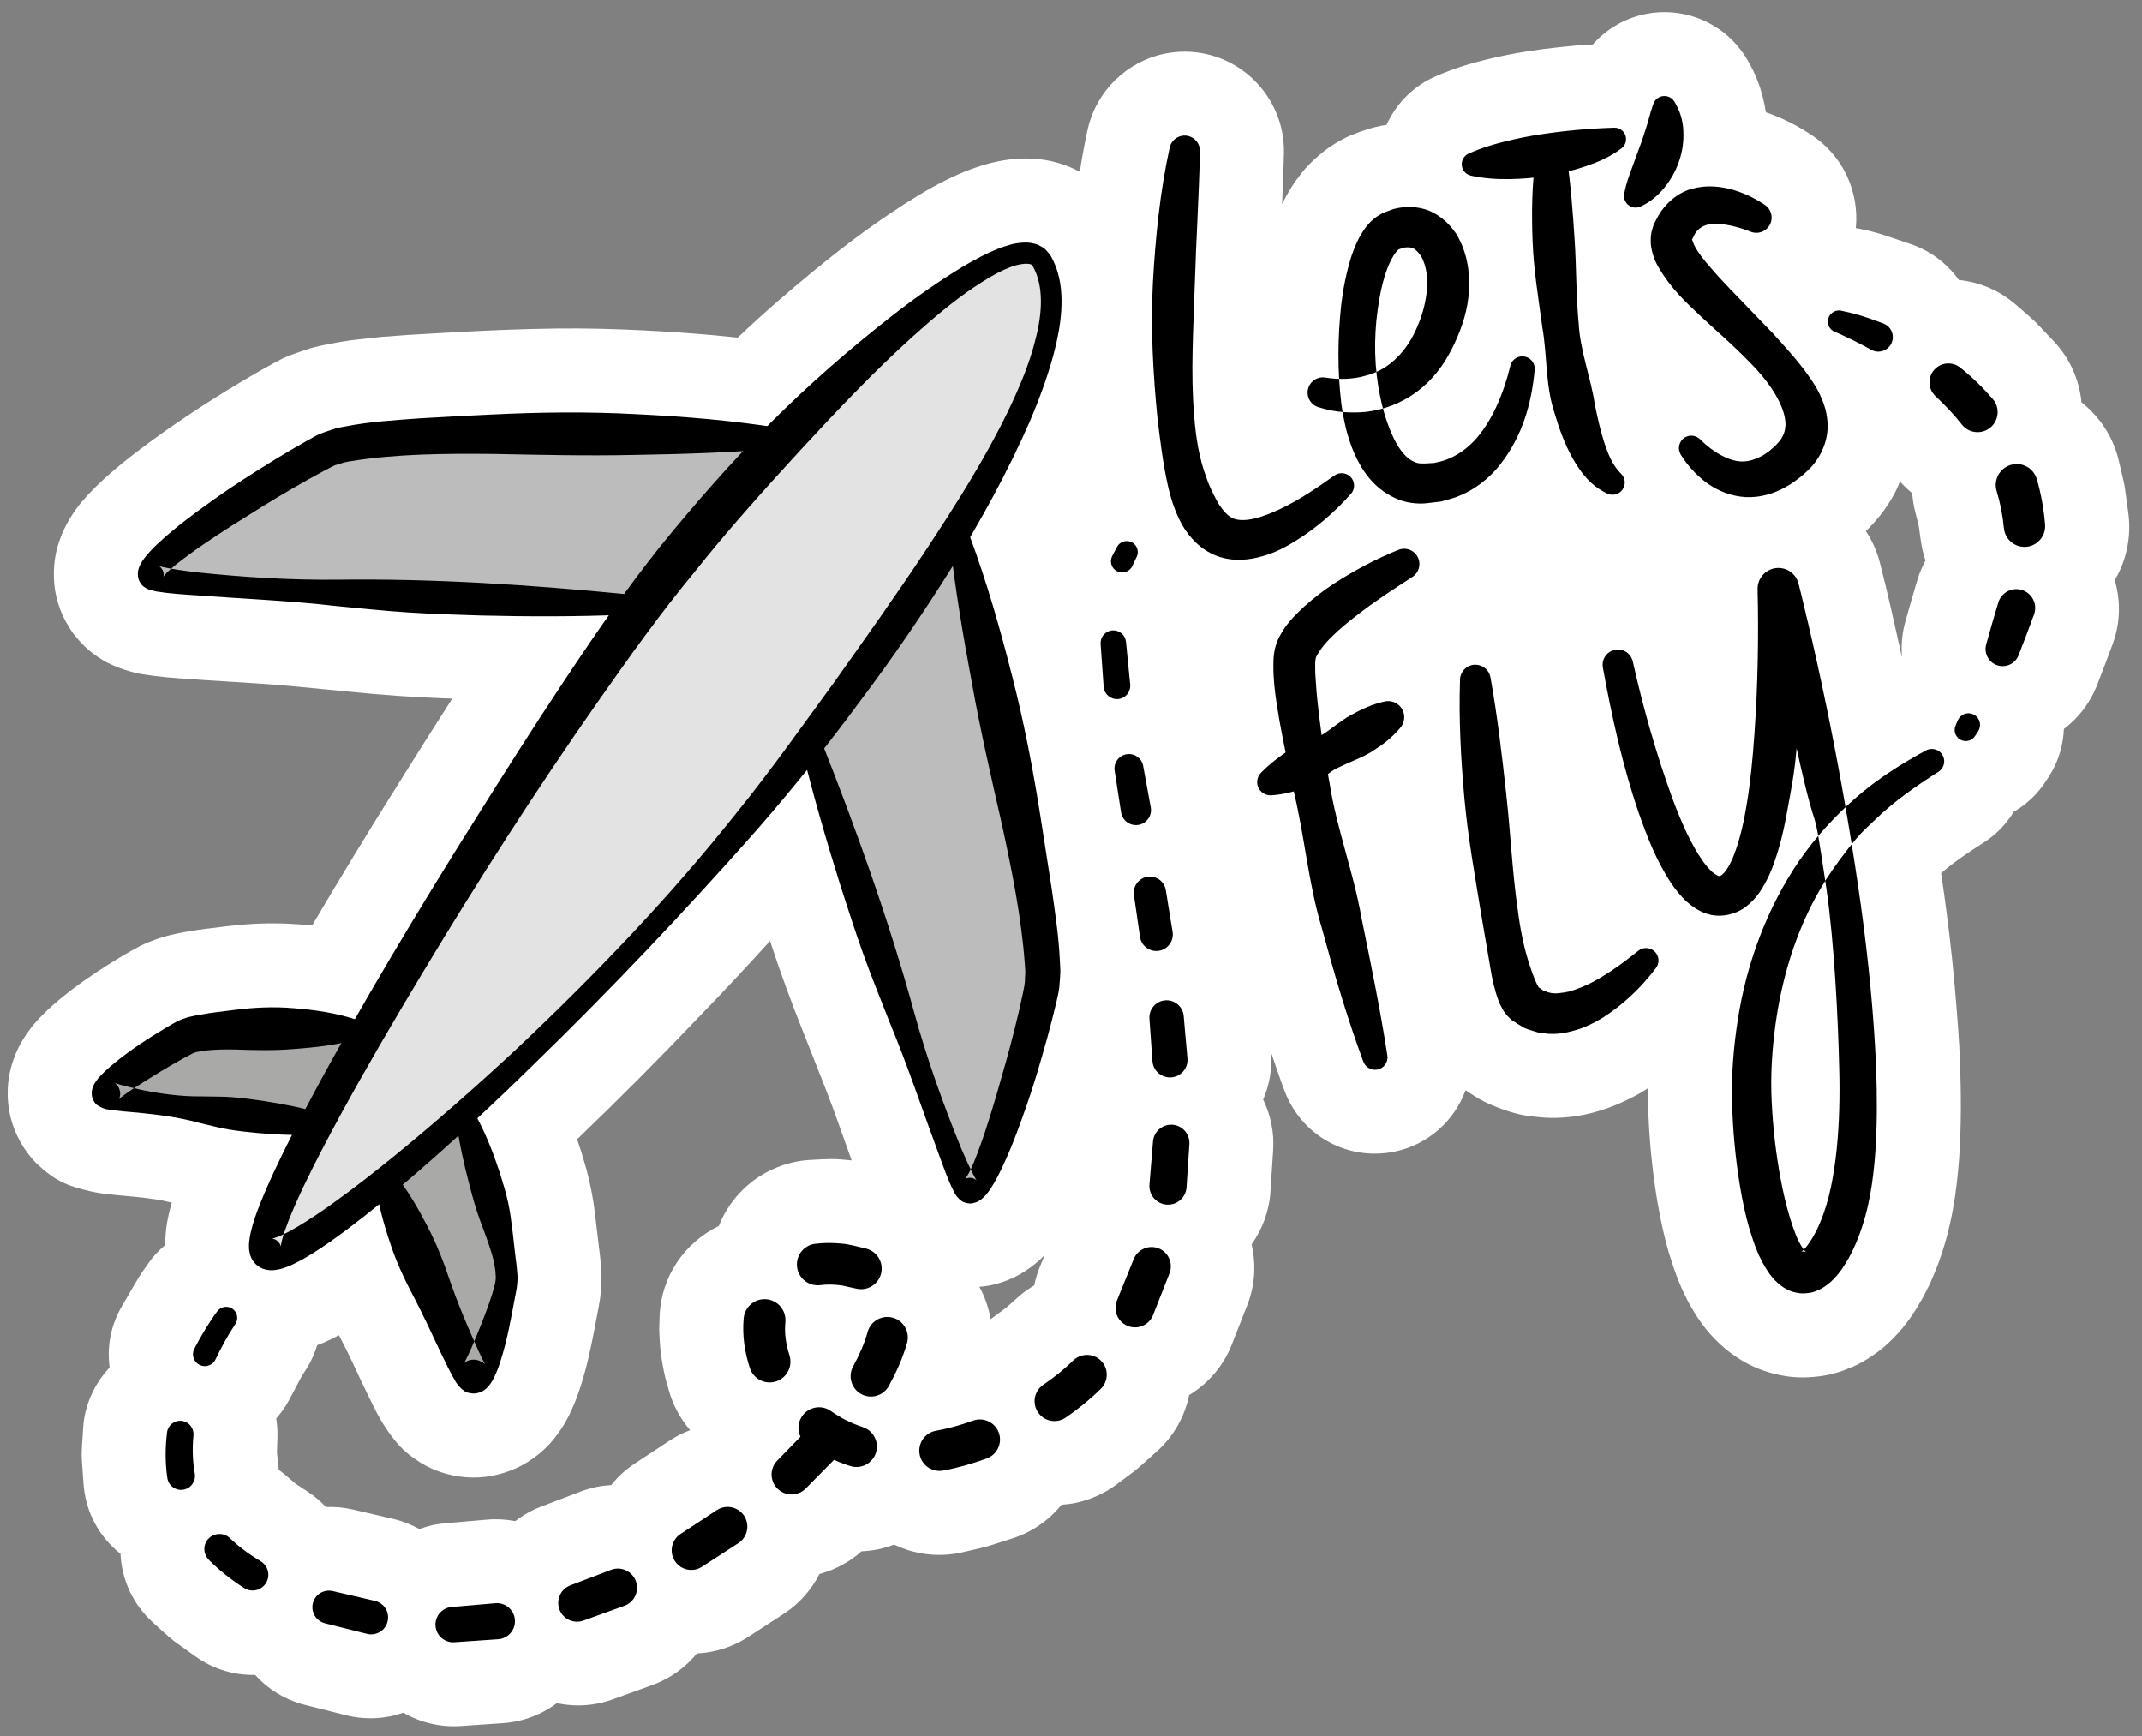 <?xml version="1.0" encoding="UTF-8"?>
<svg width="153px" height="124px" viewBox="0 0 153 124" version="1.1" xmlns="http://www.w3.org/2000/svg" xmlns:xlink="http://www.w3.org/1999/xlink">
    <rect x="0" y="0" width="153" height="124" fill="#808080" stroke="none"/>
    <!-- Generator: Sketch 53.1 (72631) - https://sketchapp.com -->
    <title>Group 80sticker17</title>
    <desc>Created with Sketch.</desc>
    <g id="Page-1" stroke="none" stroke-width="1" fill="none" fill-rule="evenodd">
        <g id="Group-80" transform="translate(0.548, 0.866)">
            <path d="M23.713,94.594 C24.019,95.191 24.336,95.807 24.63,96.439 C25.087,97.428 25.564,98.443 26.087,99.491 C26.114,99.545 26.163,99.644 26.192,99.697 C26.338,99.992 26.496,100.31 26.862,100.9 C27.025,101.156 27.319,101.603 27.663,102.016 L27.72,102.087 C28.04,102.483 28.409,102.835 28.818,103.138 C29.127,103.365 29.669,103.766 30.419,104.081 C31.581,104.575 32.89,104.763 34.117,104.613 C34.313,104.588 34.512,104.556 34.709,104.517 C35.307,104.396 35.886,104.202 36.433,103.944 C36.482,103.92 36.528,103.896 36.577,103.872 C37.004,103.655 37.303,103.454 37.547,103.282 C37.591,103.251 37.635,103.22 37.677,103.189 C38.179,102.814 38.497,102.49 38.722,102.243 C38.841,102.116 38.954,101.986 39.061,101.848 C39.743,100.979 40.091,100.27 40.344,99.687 C40.377,99.617 40.408,99.547 40.439,99.477 C40.676,98.921 40.839,98.424 40.936,98.113 C41.38,96.725 41.652,95.411 41.903,94.128 L42.221,92.448 C42.221,92.448 42.311,91.913 42.321,91.847 C42.363,91.545 42.39,91.181 42.409,90.81 C42.413,90.749 42.415,90.689 42.416,90.629 C42.429,90.042 42.384,89.582 42.35,89.25 C42.343,89.134 42.332,89.019 42.319,88.904 L41.96,85.901 C41.82,84.677 41.577,83.464 41.245,82.316 C41.062,81.671 40.87,81.066 40.677,80.505 C43.708,77.591 46.657,74.628 49.459,71.679 C51.223,69.864 52.9,68.048 54.455,66.341 C54.492,66.45 54.528,66.56 54.564,66.669 C55.206,68.627 55.971,70.718 56.819,72.836 C57.045,73.413 57.278,73.998 57.514,74.592 C58.104,76.075 58.714,77.609 59.264,79.156 L60.283,82.014 L59.453,81.942 C59.225,81.921 58.995,81.915 58.767,81.921 L58.155,81.938 C58.094,81.939 57.35,81.98 57.35,81.98 C56.99,81.998 56.629,82.044 56.275,82.116 C53.705,82.637 51.698,84.402 50.798,86.698 C48.343,87.885 46.67,90.318 46.569,93.144 L46.547,93.79 C46.539,93.982 46.539,94.175 46.549,94.365 L46.579,94.923 C46.6,95.242 46.625,95.577 46.665,95.888 C46.676,95.972 46.73,96.288 46.73,96.288 C46.814,96.782 46.917,97.388 47.111,98.027 L47.24,98.481 C47.541,99.54 48.068,100.483 48.747,101.279 C48.245,101.468 47.763,101.708 47.311,102.006 L44.802,103.657 C44.142,104.091 43.576,104.617 43.106,105.204 C42.763,105.225 42.42,105.263 42.075,105.333 C41.681,105.412 41.289,105.525 40.912,105.67 L38.104,106.74 C37.426,106.997 36.809,107.352 36.259,107.777 C35.606,107.654 34.933,107.611 34.252,107.67 L31.258,107.928 C30.981,107.951 30.71,107.991 30.443,108.044 C30.087,108.116 29.742,108.222 29.408,108.343 C28.838,108.029 28.221,107.779 27.556,107.624 L24.629,106.942 C24.003,106.796 23.371,106.745 22.738,106.77 C22.372,106.38 21.965,106.028 21.515,105.73 L20.538,105.083 C20.48,105.031 19.719,104.384 19.719,104.384 C19.603,104.286 19.479,104.201 19.36,104.113 C19.355,104.041 19.354,103.972 19.347,103.9 L19.235,102.864 L19.271,101.781 C19.284,101.323 19.254,100.876 19.185,100.442 C19.536,100.044 19.845,99.611 20.099,99.134 C20.105,99.123 20.953,97.517 21.006,97.421 C21.026,97.391 21.33,96.915 21.33,96.915 C21.677,96.371 21.933,95.797 22.109,95.21 C22.209,95.171 22.308,95.14 22.408,95.097 C22.877,94.903 23.284,94.7 23.662,94.497 C23.68,94.53 23.696,94.562 23.713,94.594 M71.847,90.388 C71.999,90.316 72.15,90.238 72.295,90.154 C72.779,89.875 73.455,89.422 74.06,88.786 C74.065,88.781 74.067,88.778 74.071,88.773 C73.851,89.319 73.665,89.778 73.659,89.792 C73.513,90.171 73.409,90.554 73.328,90.939 C72.936,91.177 72.554,91.438 72.206,91.749 L71.345,92.515 C71.345,92.515 70.31,93.282 70.285,93.302 C70.26,93.321 70.238,93.342 70.214,93.363 C70.076,92.546 69.8,91.764 69.411,91.041 C69.662,91.019 69.913,90.997 70.162,90.947 C70.733,90.83 71.299,90.642 71.847,90.388 M135.972,42.034 L135.554,43.497 C135.317,44.341 135.241,45.191 135.304,46.018 C135.3,46.023 135.294,46.026 135.29,46.031 C135.232,45.763 135.177,45.501 135.116,45.23 C134.704,43.374 134.261,41.391 133.735,39.341 C133.525,38.511 133.177,37.746 132.73,37.064 C133.405,36.402 134.169,35.532 134.804,34.322 C134.942,34.068 135.05,33.79 135.167,33.519 C135.232,33.593 135.3,33.669 135.353,33.727 C135.569,33.956 135.8,34.167 136.038,34.363 C136.071,34.775 136.128,35.19 136.232,35.603 C136.232,35.603 136.478,36.589 136.505,36.704 L136.667,37.841 C136.734,38.302 136.845,38.743 136.987,39.17 C136.759,39.599 136.558,40.045 136.417,40.522 C136.409,40.55 135.972,42.034 135.972,42.034 M150.911,32.519 C150.89,32.423 150.841,32.238 150.841,32.238 C150.821,32.134 150.796,32.025 150.769,31.919 C150.343,30.254 149.39,28.861 148.132,27.874 C147.976,26.29 147.319,24.74 146.142,23.498 L144.985,22.28 C144.878,22.165 144.769,22.058 144.651,21.952 C144.019,21.381 143.374,20.837 143.374,20.837 C143.351,20.817 143.317,20.79 143.288,20.767 C142.151,19.829 140.792,19.278 139.37,19.132 C138.519,17.937 137.321,17.037 135.907,16.56 L134.46,16.071 C133.796,15.838 133.216,15.673 132.691,15.567 L132.314,15.482 C132.212,15.459 132.11,15.448 132.009,15.429 C132.269,12.831 131.085,10.196 128.767,8.725 C128.589,8.605 128.39,8.482 128.163,8.345 C127.538,7.976 126.9,7.659 126.216,7.382 C126.005,7.298 125.796,7.228 125.587,7.154 C125.544,6.872 125.491,6.593 125.425,6.316 C125.237,5.476 124.946,4.677 124.556,3.935 C124.278,3.401 124.087,3.121 124.081,3.111 C123.29,1.896 122.157,0.979 120.784,0.449 C119.571,-0.012 118.259,-0.121 116.989,0.136 C115.499,0.438 114.192,1.212 113.224,2.308 C113.122,2.317 113.005,2.328 112.868,2.333 C112.817,2.335 112.589,2.347 112.589,2.347 C112.286,2.364 111.968,2.385 111.644,2.423 L110.835,2.503 C110.13,2.573 109.396,2.673 108.607,2.79 C108.066,2.874 107.525,2.972 107.003,3.077 C106.011,3.278 105.05,3.516 104.251,3.759 C102.935,4.15 102.015,4.572 101.728,4.708 C100.275,5.418 99.142,6.609 98.489,8.058 C98.364,8.077 98.237,8.088 98.112,8.113 C97.427,8.253 96.743,8.464 96.081,8.744 C96.081,8.744 95.962,8.792 95.954,8.795 C95.741,8.88 95.533,8.978 95.333,9.088 L95.171,9.175 C95.024,9.256 94.882,9.341 94.743,9.431 L94.629,9.506 C94.385,9.663 94.047,9.892 93.621,10.265 C93.141,10.684 92.752,11.078 92.44,11.472 C92.398,11.523 92.056,11.98 92.056,11.98 C91.99,12.068 91.928,12.156 91.867,12.247 C91.533,12.747 91.263,13.239 91.032,13.71 C91.065,12.888 91.109,11.775 91.109,11.775 L91.161,10.144 C91.268,6.781 88.968,3.781 85.685,3.009 C84.685,2.776 83.668,2.761 82.662,2.964 C79.952,3.513 77.791,5.608 77.158,8.312 C77.158,8.312 76.986,9.033 76.784,10.191 C76.715,10.548 76.649,10.963 76.58,11.406 C74.859,10.474 72.896,10.222 70.733,10.659 C70.733,10.659 70.425,10.727 70.386,10.736 C68.247,11.253 66.021,12.361 62.961,14.43 C60.651,15.976 58.063,17.999 55.042,20.618 C54.094,21.439 53.126,22.32 52.147,23.249 C50.046,23.023 46.675,22.732 42.424,22.62 C38.163,22.507 33.304,22.772 28.611,23.056 L26.767,23.193 C26.696,23.198 26.624,23.205 26.552,23.212 L24.657,23.423 C24.577,23.433 24.496,23.443 24.414,23.455 C23.879,23.538 23.352,23.622 22.798,23.734 C22.502,23.794 22.198,23.862 21.884,23.94 C21.733,23.978 21.508,24.045 21.359,24.095 C20.857,24.261 20.342,24.439 19.865,24.64 C19.681,24.718 19.501,24.804 19.326,24.9 C19.326,24.9 18.403,25.402 18.368,25.421 C15.822,26.872 13.523,28.322 11.301,29.88 C10.188,30.673 9.001,31.531 7.785,32.55 C7.165,33.074 6.495,33.663 5.799,34.405 C5.736,34.471 5.631,34.589 5.57,34.657 C5.254,35.009 4.597,35.741 4.012,36.965 C3.914,37.167 3.828,37.376 3.755,37.59 C3.534,38.189 3.258,39.12 3.304,40.414 C3.336,41.638 3.707,42.851 4.387,43.941 C4.523,44.159 4.666,44.364 4.817,44.56 L4.826,44.552 C5.345,45.22 6,45.808 6.751,46.251 L6.747,46.257 C7.818,46.907 9.135,47.197 9.389,47.248 C9.467,47.263 9.544,47.279 9.623,47.29 C10.864,47.491 11.928,47.562 12.865,47.624 C13.214,47.646 13.561,47.67 13.912,47.699 C13.965,47.705 17.735,47.941 17.735,47.941 C19.387,48.042 21.041,48.206 22.644,48.366 L24.414,48.538 C26.727,48.773 28.942,48.929 30.987,49.005 C31.245,49.014 31.501,49.023 31.754,49.032 C30.444,51.073 29.197,53.053 28.05,54.888 C25.77,58.516 23.689,61.931 21.747,65.235 C21.076,65.166 20.334,65.112 19.527,65.087 C18.376,65.058 17.192,65.113 15.984,65.251 L15.496,65.308 C14.641,65.407 13.67,65.52 12.565,65.716 C12.521,65.725 12.156,65.798 12.151,65.798 C11.802,65.869 11.372,65.966 10.837,66.139 C10.768,66.161 10.698,66.185 10.63,66.209 C10.26,66.344 9.862,66.494 9.431,66.711 C9.359,66.747 8.793,67.06 8.793,67.06 C8.228,67.38 7.684,67.712 7.13,68.062 C6.225,68.636 5.028,69.425 3.758,70.468 C3.451,70.725 3.146,70.989 2.833,71.283 C2.775,71.34 2.691,71.419 2.634,71.479 C2.179,71.917 1.682,72.445 1.133,73.314 C1.054,73.439 0.98,73.568 0.909,73.698 C0.767,73.956 0.585,74.318 0.402,74.845 C0.391,74.878 0.378,74.919 0.367,74.952 C0.283,75.206 0.179,75.556 0.098,76.031 C0.086,76.095 0.077,76.16 0.067,76.224 C-0.038,77.004 -0.018,77.79 0.118,78.525 C0.334,79.71 0.887,80.878 1.675,81.812 C1.878,82.054 2.103,82.281 2.342,82.488 C2.524,82.653 2.72,82.816 2.932,82.976 C3.485,83.394 4.109,83.71 4.771,83.917 C4.79,83.922 4.967,83.976 4.967,83.976 C5.22,84.049 5.654,84.169 5.943,84.23 C6.642,84.383 7.134,84.427 7.386,84.448 C7.48,84.462 7.572,84.472 7.668,84.482 C8.706,84.573 9.635,84.66 10.562,84.796 C10.903,84.841 11.296,84.928 11.717,85.029 C11.604,85.427 11.482,85.92 11.383,86.478 C11.291,87.007 11.259,87.53 11.253,88.056 C10.792,88.442 10.378,88.886 10.028,89.389 L9.808,89.708 C9.479,90.157 9.204,90.624 8.939,91.084 L8.146,92.447 C8.146,92.447 8.059,92.599 8.018,92.676 C7.335,93.96 7.09,95.392 7.283,96.805 C6.197,97.958 5.493,99.466 5.39,101.126 L5.296,102.626 C5.279,102.892 5.28,103.157 5.299,103.423 L5.418,105.112 C5.422,105.161 5.438,105.341 5.441,105.371 C5.64,107.229 6.55,108.897 8.005,110.069 C8.023,110.083 8.041,110.094 8.058,110.109 C8.06,110.116 8.058,110.125 8.059,110.134 C8.153,112.023 8.981,113.761 10.38,115.025 C10.38,115.025 11.157,115.728 11.179,115.745 C11.386,115.939 11.605,116.129 11.857,116.325 C11.914,116.37 11.974,116.413 12.033,116.456 L13.402,117.437 C13.402,117.437 13.541,117.534 13.611,117.58 C14.833,118.392 16.243,118.793 17.679,118.763 C18.599,119.781 19.817,120.547 21.243,120.906 L24.152,121.638 C24.158,121.64 24.244,121.661 24.282,121.67 C25.297,121.906 26.328,121.921 27.349,121.715 C27.66,121.652 27.962,121.563 28.257,121.46 C29.497,122.178 30.92,122.512 32.379,122.412 C32.379,122.412 35.464,122.2 35.505,122.198 C35.783,122.173 36.059,122.134 36.326,122.079 C37.412,121.861 38.395,121.404 39.232,120.778 C40.183,120.981 41.181,121.001 42.177,120.8 C42.528,120.728 42.877,120.631 43.215,120.509 C43.215,120.509 46.118,119.461 46.157,119.446 C47.378,118.982 48.425,118.216 49.231,117.23 C49.599,117.21 49.968,117.167 50.339,117.091 C51.254,116.906 52.115,116.554 52.901,116.044 C52.901,116.044 55.478,114.37 55.51,114.349 C56.576,113.634 57.415,112.673 57.983,111.555 C59.101,111.251 60.132,110.706 60.989,109.933 C61.39,109.918 61.787,109.87 62.182,109.79 L62.183,109.79 C62.573,109.712 62.949,109.591 63.316,109.453 C64.73,110.134 66.367,110.377 68.033,110.04 L68.034,110.04 C68.086,110.03 68.982,109.823 68.982,109.823 C69.244,109.763 69.538,109.697 69.841,109.618 C69.954,109.589 70.067,109.557 70.178,109.521 L71.769,109.011 C73.199,108.554 74.394,107.697 75.274,106.606 C75.598,106.585 75.921,106.548 76.243,106.482 C77.315,106.266 78.344,105.803 79.214,105.152 L80.419,104.251 C80.557,104.148 80.691,104.037 80.82,103.922 L82.081,102.799 C83.312,101.698 84.082,100.277 84.391,98.772 C85.755,97.946 86.836,96.697 87.438,95.163 L88.54,92.36 C89.103,90.927 89.179,89.417 88.853,88.013 C89.613,86.936 90.107,85.661 90.197,84.28 L90.393,81.288 C90.477,80 90.209,78.765 89.68,77.67 C90.122,76.641 90.331,75.498 90.249,74.316 C90.365,74.668 90.48,75.008 90.59,75.314 C90.985,76.48 91.243,77.137 91.25,77.156 C92.426,80.149 95.468,81.919 98.65,81.46 C98.763,81.445 98.925,81.417 99.034,81.396 C101.46,80.905 103.339,79.181 104.138,76.997 C104.271,77.085 104.394,77.184 104.53,77.261 L104.802,77.432 C105.132,77.644 105.601,77.922 106.284,78.177 C106.862,78.4 107.734,78.736 108.792,78.866 C108.847,78.872 109.109,78.899 109.109,78.899 C109.474,78.937 110.025,78.993 110.655,78.975 C111.31,78.956 111.964,78.882 112.605,78.751 C114.284,78.411 115.56,77.757 116.245,77.405 C116.331,77.361 116.413,77.316 116.497,77.268 C116.73,77.134 116.946,76.997 117.163,76.863 C117.161,77.241 117.165,77.633 117.175,78.05 C117.235,80.333 117.452,82.622 117.825,84.881 C118.069,86.312 118.319,87.437 118.634,88.531 C118.648,88.575 118.708,88.768 118.708,88.768 C119.071,89.923 119.567,91.505 120.718,93.244 C121.204,93.986 121.784,94.659 122.441,95.248 C122.476,95.279 122.511,95.31 122.544,95.339 C123.001,95.729 124.362,96.894 126.528,97.331 C127.425,97.531 128.36,97.564 129.382,97.437 C129.593,97.411 129.796,97.378 129.989,97.339 C130.734,97.189 131.296,96.956 131.589,96.833 C131.788,96.757 131.985,96.669 132.173,96.571 C133.122,96.079 133.966,95.456 134.687,94.712 C135.614,93.777 136.2,92.854 136.696,91.993 C136.743,91.913 136.788,91.832 136.831,91.75 L137.189,91.056 C137.263,90.913 137.331,90.769 137.392,90.62 C137.392,90.62 137.749,89.764 137.769,89.718 C138.89,86.845 139.216,84.153 139.39,81.855 C139.56,79.386 139.519,77.052 139.462,75.294 C139.403,73.407 139.247,71.589 139.097,69.832 L139.028,69.062 C138.835,66.914 138.562,64.781 138.312,62.939 C138.243,62.458 138.173,61.979 138.101,61.499 C139.046,60.682 140.138,59.954 141.15,59.311 C142.048,58.736 142.763,57.981 143.288,57.122 C144.198,56.59 144.987,55.855 145.566,54.962 L145.798,54.607 C146.019,54.263 146.208,53.904 146.343,53.577 C146.667,52.81 146.839,52.009 146.874,51.2 C147.905,50.418 148.728,49.368 149.224,48.118 C149.234,48.095 149.814,46.589 149.814,46.589 L150.37,45.103 C150.409,44.997 150.474,44.798 150.507,44.691 C150.919,43.293 150.888,41.872 150.509,40.57 C151.327,39.173 151.704,37.509 151.478,35.798 L151.247,34.098 C151.224,33.925 151.194,33.755 151.157,33.586 C151.069,33.195 150.98,32.808 150.911,32.519" id="Fill-245" fill="#FFFFFF"></path>
            <path d="M24.822,72.676 L25.738,72.767 C24.371,75.134 23.131,77.374 22.077,79.384 C19.935,79.134 7.445,77.714 7.047,77.305 C6.612,76.871 11.022,74.062 12.753,73.181 C14.471,72.302 24.822,72.676 24.822,72.676" id="Fill-247" fill="#A9A9A7"></path>
            <path d="M32.759,79.079 C32.759,79.079 35.985,88.913 35.614,90.815 C35.245,92.716 33.762,97.741 33.223,97.442 C32.717,97.167 27.689,85.022 27.031,83.44 C28.695,82.085 30.538,80.507 32.481,78.757 L32.759,79.079 Z" id="Fill-249" fill="#A9A9A7"></path>
            <path d="M68.018,37.63 C68.018,37.63 74.685,65.43 73.876,69.603 C73.07,73.776 69.811,84.801 68.627,84.144 C67.445,83.494 57.383,52.23 57.383,52.23 L57.275,52.15 C60.968,47.261 64.608,42.155 67.585,37.36 L68.018,37.63 Z" id="Fill-251" fill="#BCBCBC"></path>
            <path d="M55.052,30.43 L55.254,30.623 C51.592,34.455 47.948,38.734 44.885,42.904 L44.057,42.296 C44.057,42.296 11.242,41.277 10.283,40.316 C9.323,39.359 19.022,33.182 22.804,31.253 C26.597,29.322 55.052,30.43 55.052,30.43" id="Fill-253" fill="#BCBCBC"></path>
            <path d="M27.031,83.441 C22.303,87.307 18.949,89.382 18.456,88.554 C18.005,87.789 19.488,84.285 22.077,79.384 C23.131,77.375 24.371,75.134 25.738,72.767 C31.178,63.309 38.594,51.656 44.325,43.671 C44.508,43.419 44.69,43.159 44.885,42.904 C47.947,38.734 51.592,34.456 55.254,30.624 C63.748,21.73 72.333,15.199 73.863,17.766 C76.026,21.398 72.832,28.902 67.585,37.361 C64.607,42.156 60.968,47.261 57.274,52.15 C57.121,52.354 56.967,52.548 56.814,52.754 C49.797,61.988 40.283,71.74 32.48,78.757 C30.538,80.507 28.694,82.086 27.031,83.441" id="Fill-255" fill="#E3E3E3"></path>
            <path d="M85.164,9.956 C85.093,13.115 84.89,16.289 84.794,19.438 C84.701,22.586 84.483,25.741 84.751,28.834 C84.862,30.372 85.114,31.913 85.634,33.271 C85.863,33.962 86.186,34.57 86.49,35.111 C86.821,35.622 87.154,35.972 87.468,36.127 C87.781,36.294 88.316,36.326 88.931,36.196 C89.542,36.07 90.21,35.803 90.87,35.501 C92.183,34.877 93.504,34.007 94.724,33.125 L94.767,33.095 C95.163,32.808 95.719,32.897 96.006,33.294 C96.255,33.64 96.22,34.104 95.946,34.408 C94.806,35.677 93.573,36.771 92.091,37.704 C91.352,38.169 90.565,38.601 89.62,38.862 C88.7,39.123 87.558,39.278 86.38,38.842 C85.198,38.401 84.407,37.498 83.909,36.656 C83.433,35.801 83.142,34.924 82.931,34.078 C82.53,32.369 82.341,30.725 82.136,29.085 C81.81,25.807 81.63,22.55 81.802,19.31 C81.987,16.071 82.302,12.865 83.001,9.675 C83.13,9.084 83.714,8.71 84.304,8.84 C84.824,8.954 85.177,9.42 85.165,9.933 L85.164,9.956 Z" id="Fill-257" fill="#000000"></path>
            <path d="M94.237,26.12 C95.057,26.247 96.11,26.23 96.952,25.98 C97.829,25.766 98.591,25.323 99.207,24.705 C99.834,24.097 100.33,23.331 100.704,22.429 C101.09,21.546 101.313,20.621 101.385,19.736 C101.455,18.854 101.287,17.994 100.952,17.424 C100.772,17.164 100.591,16.98 100.408,16.875 C100.221,16.795 100.008,16.78 99.721,16.821 C99.307,16.982 99.403,16.867 99.143,17.171 C98.936,17.443 98.727,17.855 98.555,18.296 C98.21,19.194 98.005,20.22 97.86,21.247 C97.571,23.309 97.614,25.476 98.042,27.483 C98.243,28.486 98.555,29.447 98.934,30.283 C99.313,31.122 99.817,31.785 100.323,32.049 C100.592,32.199 100.815,32.257 101.238,32.236 L101.887,32.2 L102.504,32.053 C103.303,31.804 104.045,31.341 104.693,30.677 C105.977,29.342 106.832,27.298 107.311,25.343 L107.331,25.26 C107.447,24.786 107.925,24.495 108.4,24.611 C108.831,24.717 109.11,25.122 109.07,25.551 C108.85,27.946 108.207,30.272 106.594,32.328 C105.796,33.34 104.676,34.21 103.372,34.666 C103.045,34.766 102.714,34.869 102.383,34.953 L101.376,35.072 C100.7,35.152 99.78,35.048 99.06,34.687 C97.546,33.98 96.704,32.683 96.194,31.524 C95.669,30.332 95.427,29.126 95.26,27.944 C94.977,25.571 95.003,23.254 95.253,20.917 C95.394,19.747 95.616,18.583 96,17.385 C96.208,16.785 96.454,16.175 96.885,15.539 C97.11,15.224 97.379,14.89 97.815,14.592 C97.926,14.518 98.041,14.448 98.157,14.383 C98.26,14.331 98.342,14.305 98.436,14.266 L98.991,14.062 C99.783,13.857 100.716,13.847 101.566,14.196 C102.398,14.562 103.028,15.175 103.468,15.834 C104.276,17.181 104.452,18.613 104.375,19.932 C104.299,21.263 103.885,22.498 103.361,23.633 C102.843,24.754 102.112,25.898 101.082,26.773 C100.064,27.658 98.783,28.264 97.481,28.481 C96.831,28.608 96.177,28.609 95.538,28.576 C94.882,28.532 94.307,28.436 93.603,28.207 C93.032,28.021 92.721,27.408 92.907,26.837 C93.075,26.323 93.589,26.019 94.106,26.099 L94.237,26.12 Z" id="Fill-259" fill="#000000"></path>
            <path d="M104.359,10.102 C105.204,9.715 106.069,9.455 106.93,9.242 C107.794,9.03 108.657,8.85 109.524,8.724 C111.251,8.463 112.997,8.307 114.683,8.255 L114.756,8.253 C115.208,8.24 115.586,8.595 115.599,9.046 C115.608,9.318 115.479,9.565 115.28,9.72 C114.454,10.354 113.567,10.72 112.682,11.02 C111.796,11.319 110.897,11.536 109.997,11.683 C109.095,11.837 108.186,11.912 107.274,11.925 C106.36,11.937 105.446,11.886 104.51,11.676 C104.061,11.576 103.78,11.131 103.88,10.683 C103.939,10.42 104.116,10.215 104.34,10.11 L104.359,10.102 Z" id="Fill-261" fill="#000000"></path>
            <path d="M111.344,10.251 C111.646,12.236 111.795,14.245 111.923,16.237 C112.057,18.231 112.022,20.237 112.212,22.219 C112.322,24.216 113.081,26.1 113.363,27.995 C113.552,28.935 113.76,29.865 114.036,30.726 C114.31,31.586 114.671,32.366 115.114,32.831 L115.267,32.992 C115.6,33.342 115.586,33.895 115.237,34.228 C114.97,34.481 114.583,34.532 114.269,34.388 C112.96,33.784 112.257,32.712 111.717,31.745 C111.179,30.75 110.814,29.73 110.512,28.708 C109.819,26.671 109.978,24.542 109.618,22.518 C109.345,20.478 109.003,18.444 108.923,16.395 C108.843,14.344 108.866,12.304 109.163,10.24 C109.249,9.638 109.808,9.221 110.409,9.307 C110.901,9.378 111.27,9.763 111.341,10.23 L111.344,10.251 Z" id="Fill-263" fill="#000000"></path>
            <path d="M124.411,15.65 C123.298,15.206 121.849,14.932 121.163,15.273 C120.825,15.424 120.607,15.63 120.407,16.05 C120.378,16.127 120.263,16.325 120.317,16.265 C120.312,16.239 120.337,16.261 120.328,16.275 C120.364,16.353 120.394,16.521 120.526,16.752 C120.762,17.2 121.176,17.728 121.622,18.232 C122.06,18.749 122.549,19.273 123.048,19.794 L126.14,23.001 C127.158,24.14 128.224,25.258 129.14,26.739 C129.565,27.488 129.981,28.389 129.995,29.488 C130.032,30.588 129.528,31.72 128.857,32.455 C128.517,32.806 128.167,33.144 127.806,33.385 C127.466,33.664 127.059,33.894 126.64,34.105 C125.792,34.515 124.77,34.741 123.778,34.602 C122.789,34.472 121.914,34.05 121.22,33.516 C120.524,32.954 119.979,32.373 119.506,31.596 C119.251,31.179 119.384,30.634 119.8,30.38 C120.153,30.164 120.598,30.226 120.882,30.504 L120.954,30.575 C121.821,31.428 123.028,32.136 123.985,32.092 C124.47,32.075 124.918,31.907 125.378,31.657 C125.604,31.514 125.832,31.371 126.046,31.158 C126.288,30.972 126.441,30.771 126.606,30.587 C126.876,30.19 126.969,29.882 126.987,29.501 C126.998,29.117 126.893,28.589 126.639,28.042 C126.163,26.919 125.247,25.813 124.245,24.821 C123.25,23.797 122.143,22.848 121.044,21.828 C119.946,20.785 118.821,19.8 117.878,18.152 C117.643,17.743 117.436,17.203 117.368,16.554 C117.357,16.199 117.357,15.85 117.481,15.472 C117.534,15.276 117.597,15.105 117.653,15.017 L117.831,14.68 C118.29,13.793 119.214,12.908 120.292,12.621 C121.357,12.321 122.341,12.45 123.187,12.673 C124.048,12.933 124.761,13.265 125.513,13.767 C126.013,14.102 126.147,14.779 125.813,15.279 C125.522,15.715 124.972,15.874 124.503,15.687 L124.411,15.65 Z" id="Fill-265" fill="#000000"></path>
            <path d="M115.505,12.781 C115.621,12.21 115.83,11.653 116.013,11.152 L116.55,9.681 C116.733,9.207 116.878,8.741 117.034,8.259 C117.202,7.772 117.296,7.28 117.501,6.692 L117.55,6.552 C117.702,6.114 118.181,5.884 118.616,6.036 C118.805,6.102 118.954,6.228 119.052,6.385 C119.443,7.013 119.675,7.759 119.692,8.501 C119.728,9.244 119.622,9.997 119.375,10.68 C119.142,11.37 118.777,12 118.329,12.547 C117.872,13.099 117.359,13.55 116.638,13.885 C116.22,14.08 115.725,13.9 115.53,13.482 C115.452,13.314 115.435,13.134 115.468,12.965 L115.505,12.781 Z" id="Fill-267" fill="#000000"></path>
            <path d="M100.306,40.359 C98.972,41.219 97.596,42.122 96.361,43.087 C95.736,43.567 95.138,44.057 94.616,44.575 C94.086,45.077 93.652,45.66 93.449,46.086 C93.449,46.086 93.386,46.329 93.394,46.704 C93.39,47.043 93.406,47.426 93.441,47.814 C93.486,48.587 93.572,49.395 93.667,50.198 C93.869,51.812 94.107,53.443 94.421,55.062 C94.93,58.329 96.142,61.453 96.708,64.72 C97.372,67.967 98.042,71.222 98.55,74.512 C98.627,74.998 98.296,75.454 97.812,75.532 C97.386,75.6 96.982,75.35 96.836,74.963 C95.669,71.818 94.738,68.618 93.863,65.395 C92.898,62.192 92.64,58.829 91.845,55.575 C91.511,53.933 91.141,52.295 90.845,50.62 C90.703,49.778 90.558,48.939 90.474,48.054 C90.433,47.614 90.407,47.166 90.41,46.674 C90.415,46.224 90.403,45.614 90.721,44.847 C91.224,43.757 91.935,43.087 92.611,42.455 C93.302,41.839 94.005,41.286 94.742,40.812 C96.221,39.857 97.714,39.061 99.337,38.405 C99.898,38.179 100.535,38.449 100.761,39.009 C100.96,39.504 100.773,40.059 100.34,40.338 L100.306,40.359 Z" id="Fill-269" fill="#000000"></path>
            <path d="M99.497,51.086 C98.911,51.807 98.216,52.328 97.478,52.793 C96.744,53.261 95.897,53.534 95.12,53.926 C94.302,54.242 93.757,55.073 92.888,55.315 C92.061,55.631 91.195,55.884 90.251,55.939 C89.729,55.968 89.284,55.57 89.254,55.048 C89.238,54.774 89.341,54.521 89.517,54.338 L89.538,54.316 C90.163,53.673 90.84,53.17 91.542,52.704 C92.198,52.157 93.163,52.168 93.845,51.648 C94.565,51.201 95.206,50.615 95.948,50.209 C96.689,49.799 97.464,49.432 98.333,49.241 L98.358,49.236 C98.979,49.1 99.593,49.492 99.729,50.113 C99.807,50.467 99.708,50.824 99.497,51.086" id="Fill-271" fill="#000000"></path>
            <path d="M105.915,47.521 C106.409,50.284 106.737,53.068 107.038,55.844 C107.351,58.618 107.466,61.416 107.868,64.157 C108.042,65.526 108.311,66.893 108.737,68.142 C108.921,68.738 109.206,69.42 109.362,69.667 L109.382,69.703 C109.376,69.684 109.365,69.667 109.352,69.652 C109.338,69.637 109.319,69.626 109.301,69.62 L109.354,69.651 C109.438,69.7 109.518,69.753 109.595,69.813 C109.667,69.891 109.767,69.884 109.849,69.932 C109.935,69.965 110.013,70.027 110.12,70.024 C110.489,70.144 110.999,70.055 111.524,69.954 C112.056,69.798 112.621,69.581 113.183,69.289 C114.292,68.706 115.41,67.896 116.423,67.081 L116.472,67.041 C116.853,66.733 117.413,66.793 117.721,67.175 C117.981,67.499 117.978,67.952 117.736,68.269 C116.813,69.486 115.782,70.524 114.509,71.43 C113.88,71.886 113.174,72.285 112.378,72.588 C111.563,72.855 110.654,73.096 109.631,72.921 C109.381,72.912 109.136,72.822 108.89,72.746 C108.649,72.655 108.381,72.608 108.176,72.459 C107.958,72.329 107.742,72.193 107.53,72.052 C107.384,72.007 106.877,71.441 106.817,71.271 L106.614,70.902 L106.482,70.586 C106.392,70.366 106.341,70.176 106.282,69.979 C106.166,69.586 106.081,69.218 106.007,68.848 L105.271,64.561 C104.817,61.748 104.302,58.959 104.05,56.143 C103.796,53.327 103.644,50.512 103.739,47.668 C103.76,47.063 104.267,46.589 104.872,46.61 C105.398,46.628 105.825,47.014 105.914,47.512 L105.915,47.521 Z" id="Fill-273" fill="#000000"></path>
            <path d="M116.087,46.405 C116.835,49.75 117.792,53.111 118.959,56.291 C119.555,57.863 120.236,59.445 121.107,60.665 C121.321,60.97 121.55,61.218 121.767,61.426 C121.978,61.597 122.177,61.699 122.239,61.708 C122.288,61.704 122.317,61.694 122.419,61.647 C122.526,61.546 122.711,61.391 122.87,61.102 C123.202,60.566 123.474,59.817 123.688,59.053 C123.906,58.285 124.073,57.471 124.209,56.645 C124.488,54.994 124.648,53.289 124.767,51.58 C125.011,48.164 125.075,44.676 124.996,41.253 L124.995,41.217 C124.977,40.396 125.626,39.716 126.446,39.697 C127.155,39.681 127.759,40.164 127.923,40.825 C129.804,48.417 131.282,56.041 132.37,63.778 C132.903,67.646 133.297,71.539 133.466,75.479 C133.527,77.451 133.542,79.435 133.403,81.443 C133.251,83.448 132.979,85.488 132.179,87.536 C131.977,88.053 131.75,88.555 131.481,89.03 C131.197,89.516 130.902,90.009 130.4,90.513 C130.166,90.76 129.839,91.023 129.424,91.238 C129.173,91.335 128.965,91.447 128.662,91.48 C128.365,91.518 128.068,91.536 127.779,91.463 C127.176,91.356 126.759,91.047 126.445,90.78 C126.135,90.502 125.908,90.217 125.732,89.95 C125.016,88.865 124.716,87.872 124.4,86.865 C124.11,85.863 123.91,84.867 123.741,83.874 C123.412,81.885 123.226,79.902 123.173,77.893 C123.112,75.871 123.286,73.836 123.599,71.856 C124.233,67.879 125.672,63.974 127.969,60.611 C129.126,58.936 130.511,57.432 132.028,56.101 C133.552,54.766 135.262,53.691 137.015,52.735 C137.443,52.501 137.982,52.659 138.216,53.088 C138.44,53.499 138.304,54.009 137.915,54.258 L137.875,54.283 C136.294,55.288 134.76,56.358 133.425,57.646 C132.855,58.197 132.54,58.452 132.028,59.053 C131.345,59.855 130.488,61.021 129.915,61.902 C127.937,65.012 126.79,68.593 126.279,72.26 C126.028,74.109 125.907,75.949 126.001,77.798 C126.088,79.656 126.302,81.533 126.644,83.357 C126.814,84.268 127.025,85.167 127.278,86.023 C127.526,86.859 127.841,87.733 128.206,88.262 C128.368,88.543 128.586,88.611 128.355,88.525 C128.243,88.515 128.115,88.527 128.114,88.547 C128.122,88.532 128.19,88.505 128.286,88.396 C128.667,88.026 129.183,87.159 129.469,86.423 C130.128,84.876 130.454,83.04 130.645,81.201 C130.833,79.351 130.874,77.458 130.827,75.561 C130.743,71.761 130.461,66.433 129.915,62.637 C128.789,55.048 129.469,60.257 127.779,52.574 L127.779,52.067 C127.779,52.067 127.779,52.067 127.779,52.574 C127.632,54.351 127.422,55.356 127.095,57.15 C126.935,58.047 126.741,58.947 126.47,59.858 C126.192,60.768 125.88,61.688 125.285,62.637 C125.002,63.104 124.581,63.602 123.987,64.02 C123.347,64.432 122.485,64.649 121.666,64.477 C120.862,64.296 120.33,63.878 119.878,63.488 C119.469,63.085 119.126,62.668 118.847,62.251 C117.738,60.577 117.103,58.881 116.499,57.176 C115.332,53.761 114.584,50.319 113.943,46.813 C113.835,46.22 114.228,45.652 114.82,45.544 C115.398,45.438 115.952,45.808 116.08,46.376 L116.087,46.405 Z" id="Fill-275" fill="#000000"></path>
            <path d="M16.247,93.727 C15.999,94.092 15.741,94.521 15.511,94.935 C15.277,95.356 15.058,95.784 14.852,96.219 C14.653,96.644 14.147,96.826 13.724,96.626 C13.299,96.427 13.116,95.921 13.315,95.496 C13.32,95.487 13.327,95.475 13.331,95.466 C13.57,95.005 13.825,94.553 14.094,94.109 C14.368,93.662 14.64,93.242 14.971,92.792 C15.229,92.44 15.726,92.366 16.077,92.625 C16.419,92.877 16.499,93.354 16.263,93.704 L16.247,93.727 Z" id="Fill-277" fill="#000000"></path>
            <path d="M13.271,101.649 C13.183,102.571 13.207,103.492 13.365,104.377 C13.46,104.917 13.101,105.433 12.562,105.529 C12.022,105.626 11.505,105.266 11.41,104.726 C11.408,104.718 11.406,104.702 11.404,104.694 C11.243,103.604 11.251,102.506 11.383,101.442 C11.448,100.921 11.921,100.552 12.442,100.616 C12.953,100.679 13.318,101.14 13.271,101.649" id="Fill-279" fill="#000000"></path>
            <path d="M15.88,108.998 C16.531,109.624 17.276,110.169 18.073,110.645 C18.607,110.962 18.78,111.652 18.463,112.185 C18.146,112.718 17.456,112.893 16.923,112.575 C16.915,112.57 16.901,112.562 16.894,112.557 C15.99,111.982 15.128,111.314 14.359,110.531 C13.941,110.106 13.946,109.422 14.372,109.004 C14.789,108.594 15.46,108.596 15.88,108.998" id="Fill-281" fill="#000000"></path>
            <path d="M23.319,112.798 L26.145,113.456 L26.237,113.477 C26.887,113.629 27.294,114.28 27.141,114.931 C26.99,115.583 26.339,115.988 25.687,115.836 C25.682,115.835 25.671,115.833 25.667,115.831 L22.661,115.075 C22.028,114.916 21.643,114.273 21.802,113.639 C21.96,113.012 22.59,112.629 23.217,112.775 L23.319,112.798 Z" id="Fill-283" fill="#000000"></path>
            <path d="M31.843,113.901 L34.702,113.654 L34.833,113.643 C35.543,113.581 36.168,114.107 36.23,114.817 C36.291,115.526 35.765,116.151 35.056,116.213 L35.032,116.215 L31.905,116.43 C31.208,116.478 30.607,115.952 30.559,115.257 C30.511,114.569 31.025,113.972 31.708,113.913 L31.843,113.901 Z" id="Fill-285" fill="#000000"></path>
            <path d="M40.296,112.326 L42.996,111.297 L43.099,111.258 C43.806,110.988 44.598,111.343 44.867,112.05 C45.137,112.757 44.782,113.549 44.075,113.818 C44.069,113.82 44.058,113.825 44.052,113.826 L41.126,114.884 C40.429,115.135 39.659,114.774 39.407,114.076 C39.158,113.387 39.509,112.627 40.191,112.367 L40.296,112.326 Z" id="Fill-287" fill="#000000"></path>
            <path d="M48.143,108.642 L50.568,107.047 L50.65,106.993 C51.299,106.565 52.173,106.746 52.601,107.395 C53.029,108.045 52.848,108.919 52.199,109.347 L52.191,109.351 L49.593,111.039 C48.945,111.46 48.078,111.276 47.657,110.628 C47.238,109.982 47.418,109.119 48.06,108.696 L48.143,108.642 Z" id="Fill-289" fill="#000000"></path>
            <path d="M55.047,103.371 L57.061,101.303 L57.144,101.218 C57.696,100.651 58.605,100.639 59.172,101.191 C59.739,101.744 59.751,102.653 59.198,103.22 L59.193,103.226 L57.005,105.447 C56.452,106.008 55.55,106.015 54.989,105.462 C54.431,104.912 54.421,104.013 54.968,103.452 L55.047,103.371 Z" id="Fill-291" fill="#000000"></path>
            <path d="M60.39,96.724 C60.829,95.917 61.199,95.085 61.422,94.274 L61.423,94.268 C61.638,93.49 62.444,93.033 63.222,93.248 C64.001,93.463 64.457,94.268 64.243,95.047 L64.24,95.057 C63.921,96.175 63.457,97.178 62.937,98.125 C62.549,98.828 61.665,99.085 60.962,98.698 C60.259,98.311 60.003,97.427 60.39,96.724" id="Fill-293" fill="#000000"></path>
            <path d="M60.364,91.118 L59.821,91.001 C59.655,90.95 59.433,90.925 59.229,90.908 C58.819,90.872 58.421,90.875 58.051,90.923 C57.237,91.029 56.49,90.453 56.385,89.638 C56.278,88.823 56.854,88.076 57.669,87.971 L57.679,87.97 C58.302,87.893 58.91,87.898 59.495,87.951 C60.057,87.986 60.694,88.165 61.3,88.31 C62.091,88.499 62.577,89.293 62.389,90.083 C62.202,90.862 61.428,91.347 60.649,91.18 L60.364,91.118 Z" id="Fill-295" fill="#000000"></path>
            <path d="M55.548,93.572 C55.472,94.317 55.583,95.136 55.837,95.921 C56.093,96.7 55.669,97.54 54.889,97.796 C54.109,98.051 53.27,97.627 53.014,96.847 C52.649,95.734 52.458,94.532 52.573,93.282 C52.649,92.46 53.376,91.856 54.198,91.931 C55.02,92.007 55.624,92.735 55.549,93.556 L55.548,93.572 Z" id="Fill-297" fill="#000000"></path>
            <path d="M58.806,99.917 C59.497,100.41 60.265,100.794 61.079,101.061 C61.846,101.312 62.265,102.136 62.015,102.903 C61.765,103.667 60.945,104.085 60.18,103.841 C59.092,103.493 58.048,102.979 57.107,102.314 C56.444,101.848 56.285,100.931 56.751,100.268 C57.218,99.604 58.135,99.444 58.798,99.912 L58.806,99.917 Z" id="Fill-299" fill="#000000"></path>
            <path d="M66.305,101.322 C67.197,101.162 68.084,100.914 68.957,100.598 C69.702,100.328 70.527,100.714 70.796,101.459 C71.066,102.202 70.683,103.023 69.942,103.296 C68.939,103.665 67.898,103.965 66.824,104.164 C66.038,104.309 65.285,103.791 65.14,103.007 C64.994,102.223 65.513,101.469 66.296,101.323 L66.305,101.322 Z" id="Fill-301" fill="#000000"></path>
            <path d="M73.979,98.032 C74.742,97.519 75.456,96.942 76.112,96.304 C76.67,95.761 77.563,95.773 78.107,96.331 C78.649,96.887 78.637,97.777 78.085,98.321 C77.311,99.083 76.465,99.773 75.571,100.383 C74.922,100.824 74.04,100.657 73.598,100.009 C73.157,99.361 73.325,98.478 73.971,98.037 L73.979,98.032 Z" id="Fill-303" fill="#000000"></path>
            <path d="M79.306,91.84 L80.361,89.235 L80.431,89.062 C80.716,88.358 81.519,88.018 82.222,88.303 C82.923,88.587 83.262,89.381 82.987,90.082 L81.816,93.056 C81.535,93.771 80.727,94.123 80.012,93.841 C79.296,93.56 78.946,92.752 79.227,92.037 L79.232,92.025 L79.306,91.84 Z" id="Fill-305" fill="#000000"></path>
            <path d="M81.563,83.642 L81.802,80.749 L81.809,80.661 C81.869,79.943 82.498,79.41 83.215,79.469 C83.924,79.528 84.454,80.145 84.408,80.853 L84.206,83.934 C84.157,84.667 83.525,85.221 82.793,85.173 C82.061,85.125 81.506,84.493 81.554,83.761 C81.554,83.756 81.555,83.75 81.555,83.746 L81.563,83.642 Z" id="Fill-307" fill="#000000"></path>
            <path d="M81.767,74.877 L81.556,71.931 L81.554,71.89 C81.505,71.213 82.015,70.626 82.691,70.578 C83.361,70.53 83.943,71.029 84.001,71.694 L84.269,74.724 C84.33,75.413 83.82,76.022 83.13,76.083 C82.441,76.143 81.832,75.633 81.771,74.944 L81.771,74.929 L81.767,74.877 Z" id="Fill-309" fill="#000000"></path>
            <path d="M80.877,66.028 L80.448,63.076 L80.446,63.061 C80.355,62.43 80.79,61.845 81.421,61.754 C82.044,61.663 82.623,62.09 82.724,62.71 L83.208,65.688 C83.313,66.33 82.876,66.935 82.234,67.04 C81.593,67.144 80.987,66.708 80.883,66.066 C80.882,66.061 80.882,66.057 80.88,66.052 L80.877,66.028 Z" id="Fill-311" fill="#000000"></path>
            <path d="M79.529,57.156 L79.069,54.184 C78.981,53.62 79.368,53.092 79.932,53.004 C80.487,52.919 81.007,53.29 81.106,53.838 L81.108,53.847 L81.648,56.793 L81.649,56.798 C81.756,57.382 81.369,57.942 80.785,58.049 C80.201,58.156 79.641,57.769 79.534,57.185 C79.532,57.177 79.53,57.164 79.529,57.156" id="Fill-313" fill="#000000"></path>
            <path d="M78.284,48.184 L78.067,45.13 C78.032,44.629 78.409,44.194 78.909,44.159 C79.401,44.124 79.83,44.487 79.879,44.975 L79.886,45.04 L80.175,47.97 L80.18,48.023 C80.231,48.546 79.85,49.012 79.327,49.063 C78.804,49.115 78.339,48.733 78.286,48.21 C78.286,48.203 78.285,48.191 78.284,48.184" id="Fill-315" fill="#000000"></path>
            <path d="M78.896,38.848 L79.234,38.199 C79.435,37.813 79.912,37.663 80.297,37.865 C80.673,38.061 80.826,38.519 80.646,38.899 L80.599,38.998 L80.371,39.479 L80.332,39.562 C80.142,39.962 79.664,40.133 79.263,39.944 C78.863,39.754 78.693,39.276 78.882,38.875 C78.886,38.867 78.892,38.856 78.896,38.848" id="Fill-317" fill="#000000"></path>
            <path d="M130.968,21.327 C131.518,21.443 132.008,21.559 132.511,21.723 C133.007,21.881 133.499,22.055 133.986,22.244 C134.521,22.449 134.788,23.049 134.583,23.584 C134.378,24.119 133.779,24.387 133.243,24.182 C133.198,24.165 133.146,24.139 133.105,24.117 C132.687,23.88 132.261,23.657 131.829,23.447 C131.402,23.245 130.951,23.017 130.543,22.85 L130.505,22.835 C130.101,22.67 129.906,22.207 130.072,21.803 C130.218,21.443 130.601,21.249 130.968,21.327" id="Fill-319" fill="#000000"></path>
            <path d="M139.46,25.383 C140.3,26.048 141.077,26.803 141.788,27.627 L141.792,27.631 C142.31,28.23 142.243,29.134 141.644,29.652 C141.046,30.169 140.141,30.103 139.623,29.504 C139.61,29.488 139.593,29.468 139.581,29.452 C139.017,28.735 138.378,28.067 137.702,27.428 L137.695,27.422 C137.153,26.91 137.13,26.056 137.642,25.514 C138.125,25.003 138.918,24.956 139.46,25.383" id="Fill-321" fill="#000000"></path>
            <path d="M144.944,33.362 C145.249,34.422 145.442,35.509 145.53,36.597 C145.595,37.41 144.99,38.122 144.176,38.188 C143.372,38.253 142.665,37.655 142.589,36.854 C142.503,35.953 142.331,35.067 142.071,34.211 C141.83,33.42 142.276,32.583 143.068,32.342 C143.86,32.101 144.696,32.548 144.936,33.34 C144.938,33.344 144.942,33.358 144.944,33.362" id="Fill-323" fill="#000000"></path>
            <path d="M144.739,43.025 C144.376,44.002 144.018,44.979 143.635,45.942 C143.386,46.568 142.676,46.875 142.05,46.627 C141.466,46.395 141.159,45.764 141.321,45.171 L141.348,45.069 C141.601,44.136 141.879,43.215 142.15,42.296 L142.186,42.174 C142.397,41.462 143.145,41.054 143.858,41.265 C144.571,41.476 144.979,42.224 144.768,42.937 C144.76,42.966 144.749,42.997 144.739,43.025" id="Fill-325" fill="#000000"></path>
            <path d="M140.752,51.357 L140.529,51.703 C140.292,52.071 139.802,52.177 139.433,51.94 C139.105,51.728 138.985,51.314 139.132,50.966 L139.142,50.944 L139.29,50.591 L139.292,50.586 C139.47,50.165 139.955,49.966 140.377,50.144 C140.799,50.321 140.997,50.807 140.819,51.229 C140.802,51.273 140.776,51.318 140.752,51.357" id="Fill-327" fill="#000000"></path>
            <path d="M74.493,17.389 C75.075,18.385 75.265,19.503 75.277,20.549 C75.286,21.603 75.137,22.62 74.915,23.603 C74.467,25.573 73.772,27.433 73.005,29.25 C71.419,32.86 69.529,36.298 67.472,39.617 C65.403,42.929 63.2,46.147 60.856,49.253 C58.556,52.38 56.104,55.425 53.545,58.368 C48.386,64.209 43.044,69.853 37.462,75.268 C34.682,77.988 31.837,80.642 28.88,83.189 C27.398,84.46 25.891,85.705 24.317,86.892 C23.528,87.486 22.721,88.061 21.863,88.606 C21.432,88.877 20.988,89.139 20.493,89.381 C20.245,89.502 19.982,89.617 19.671,89.717 C19.514,89.766 19.337,89.812 19.124,89.841 C19.024,89.857 18.872,89.857 18.748,89.857 C18.6,89.848 18.413,89.818 18.226,89.75 C18.003,89.655 17.797,89.535 17.62,89.317 C17.425,89.091 17.389,88.941 17.313,88.741 C17.275,88.595 17.255,88.46 17.241,88.328 L17.237,88.014 C17.259,87.65 17.315,87.352 17.382,87.079 C17.514,86.529 17.677,86.041 17.857,85.562 C18.216,84.605 18.62,83.704 19.034,82.806 C19.868,81.02 20.763,79.284 21.68,77.562 C23.517,74.122 25.448,70.747 27.43,67.403 C29.413,64.06 31.444,60.749 33.518,57.464 C35.581,54.171 37.665,50.89 39.823,47.651 C41.97,44.42 44.199,41.181 46.653,38.108 C49.126,35.065 51.706,32.114 54.477,29.346 C57.245,26.575 60.205,23.996 63.307,21.583 C64.86,20.375 66.478,19.248 68.182,18.207 C69.044,17.696 69.927,17.215 70.912,16.833 C71.423,16.662 71.93,16.481 72.567,16.463 C72.866,16.433 73.237,16.493 73.587,16.615 C73.764,16.708 73.95,16.801 74.103,16.926 C74.243,17.071 74.375,17.228 74.493,17.389 M73.224,18.147 C73.158,17.873 72.276,17.925 71.472,18.276 C70.652,18.604 69.854,19.106 69.075,19.619 C67.513,20.66 66.059,21.908 64.638,23.18 C61.798,25.739 59.161,28.535 56.563,31.35 C53.973,34.173 51.411,37.026 49.033,40.022 C46.601,42.966 44.383,46.078 42.164,49.246 C37.739,55.563 33.565,62.075 29.589,68.692 C27.602,72.002 25.649,75.332 23.805,78.708 C22.886,80.396 21.989,82.097 21.169,83.812 C20.763,84.669 20.367,85.534 20.038,86.389 C19.877,86.814 19.719,87.242 19.616,87.632 C19.561,87.827 19.53,88.007 19.516,88.126 C19.518,88.142 19.517,88.159 19.514,88.175 C19.515,88.163 19.513,88.149 19.5,88.12 C19.504,88.017 19.262,87.696 19.043,87.639 C18.97,87.607 18.905,87.602 18.876,87.602 C18.872,87.595 18.843,87.606 18.862,87.603 C18.889,87.6 18.947,87.59 19.024,87.568 C19.174,87.525 19.358,87.454 19.548,87.368 C19.929,87.194 20.327,86.976 20.722,86.742 C21.513,86.269 22.299,85.741 23.073,85.19 C24.622,84.087 26.136,82.903 27.626,81.691 C30.606,79.26 33.497,76.702 36.325,74.077 C41.936,68.783 47.305,63.197 52.091,57.154 C54.517,54.166 56.726,51.018 59.007,47.899 C61.24,44.755 63.477,41.619 65.595,38.412 C67.708,35.208 69.778,31.964 71.442,28.536 C72.26,26.825 73.012,25.069 73.444,23.262 C73.899,21.489 74.018,19.543 73.224,18.147" id="Fill-329" fill="#000000"></path>
            <path d="M55.022,31.172 C51.605,31.465 48.193,31.569 44.788,31.624 C41.383,31.702 37.984,31.617 34.59,31.553 C31.224,31.522 27.743,31.552 24.598,32.059 C24.413,32.094 24.196,32.117 24.034,32.161 C23.889,32.212 23.747,32.258 23.6,32.299 L23.379,32.36 L23.108,32.496 L22.558,32.782 C21.825,33.172 21.092,33.586 20.364,34.009 C18.904,34.85 17.476,35.757 16.049,36.652 C14.636,37.556 13.217,38.496 11.965,39.499 C11.667,39.746 11.364,40.021 11.188,40.233 C11.147,40.278 11.122,40.328 11.124,40.309 C11.112,40.31 11.208,40.156 11.052,39.817 C10.92,39.64 10.897,39.629 10.852,39.587 C10.805,39.549 10.711,39.536 10.788,39.554 L11.006,39.619 C11.754,39.784 12.613,39.897 13.444,40.001 C16.81,40.358 20.223,40.574 23.637,40.534 C30.467,40.449 37.278,40.898 44.084,41.562 C44.491,41.601 44.79,41.964 44.75,42.37 C44.713,42.742 44.407,43.024 44.043,43.038 L44.038,43.038 C40.614,43.183 37.196,43.175 33.778,43.094 C32.07,43.04 30.362,42.989 28.655,42.878 C26.949,42.773 25.247,42.582 23.542,42.426 C20.135,42.031 16.727,41.896 13.29,41.639 C12.422,41.581 11.579,41.528 10.647,41.381 L10.246,41.29 C10.215,41.292 10.028,41.222 9.886,41.139 C9.745,41.049 9.614,41.003 9.448,40.714 C9.293,40.443 9.294,40.25 9.301,40.032 C9.318,39.802 9.36,39.756 9.403,39.612 C9.489,39.398 9.576,39.263 9.661,39.137 C9.996,38.665 10.321,38.352 10.653,38.026 C11.975,36.784 13.371,35.774 14.784,34.765 C16.194,33.759 17.655,32.842 19.127,31.934 C19.866,31.484 20.612,31.042 21.376,30.613 L21.956,30.295 L22.253,30.139 L22.64,29.998 L23.422,29.733 C23.67,29.664 23.881,29.641 24.113,29.593 C25.937,29.235 27.639,29.15 29.38,29.016 C31.106,28.907 32.827,28.824 34.544,28.742 C37.979,28.573 41.411,28.529 44.834,28.713 C48.258,28.877 51.672,29.151 55.081,29.695 C55.487,29.76 55.762,30.142 55.698,30.548 C55.643,30.892 55.355,31.144 55.022,31.172" id="Fill-331" fill="#000000"></path>
            <path d="M24.792,73.417 C23.343,73.795 21.899,73.948 20.466,74.055 C19.034,74.179 17.606,74.14 16.198,74.091 C15.503,74.08 14.788,74.091 14.151,74.163 C13.979,74.177 13.847,74.208 13.704,74.233 L13.495,74.271 C13.462,74.285 13.429,74.296 13.394,74.305 C13.355,74.291 13.152,74.406 13.017,74.473 L12.562,74.715 C11.343,75.39 10.116,76.146 8.966,76.893 C8.683,77.078 8.397,77.272 8.171,77.453 C8.067,77.53 7.94,77.656 7.957,77.611 C7.963,77.599 7.967,77.586 7.97,77.573 C7.991,77.527 8.01,77.473 8.017,77.42 C8.032,77.364 8.054,77.156 8.01,77.039 C7.993,76.96 7.954,76.846 7.897,76.76 C7.856,76.68 7.728,76.566 7.753,76.584 C7.724,76.502 7.577,76.44 7.565,76.456 C8.132,76.663 8.892,76.817 9.572,76.98 C10.981,77.268 12.418,77.459 13.877,77.442 C14.603,77.463 15.335,77.443 16.056,77.5 C16.778,77.552 17.493,77.659 18.21,77.758 C19.642,77.979 21.067,78.248 22.476,78.679 C22.872,78.799 23.097,79.219 22.976,79.616 C22.884,79.921 22.61,80.124 22.311,80.147 C20.837,80.253 19.384,80.187 17.937,80.065 C17.214,79.993 16.49,79.927 15.773,79.802 C15.056,79.684 14.349,79.482 13.638,79.321 C12.222,78.934 10.782,78.749 9.325,78.606 C8.577,78.537 7.896,78.498 7.054,78.36 C6.87,78.322 6.558,78.186 6.357,78.041 C6.357,78.056 6.226,77.914 6.171,77.816 C6.105,77.709 6.05,77.577 6.028,77.477 C5.988,77.315 5.999,77.06 6.028,76.961 C6.051,76.866 6.083,76.768 6.121,76.68 L6.202,76.525 C6.415,76.174 6.556,76.049 6.716,75.879 C7.021,75.568 7.312,75.319 7.608,75.07 C8.795,74.101 10.024,73.307 11.315,72.532 L11.81,72.246 C11.996,72.148 12.101,72.064 12.413,71.948 L12.822,71.799 L13.146,71.723 C13.358,71.675 13.579,71.623 13.767,71.601 C14.563,71.451 15.3,71.382 16.05,71.283 C17.536,71.083 19.009,71.014 20.476,71.144 C21.942,71.263 23.397,71.468 24.846,71.94 C25.249,72.072 25.47,72.506 25.337,72.91 C25.254,73.166 25.048,73.348 24.806,73.414 L24.792,73.417 Z" id="Fill-333" fill="#000000"></path>
            <path d="M68.737,37.463 C69.939,40.706 70.883,44.008 71.726,47.338 C72.589,50.664 73.233,54.041 73.77,57.443 L74.568,62.559 C74.812,64.283 75.077,65.975 75.161,67.802 L75.194,68.485 C75.192,68.731 75.165,69.01 75.147,69.27 C75.123,69.837 75.012,70.241 74.916,70.673 C74.717,71.531 74.499,72.371 74.27,73.209 C73.805,74.88 73.328,76.543 72.753,78.181 C72.173,79.822 71.591,81.448 70.768,83.066 C70.551,83.475 70.342,83.875 70.005,84.32 C69.926,84.426 69.818,84.551 69.683,84.678 C69.637,84.731 69.508,84.824 69.407,84.889 C69.337,84.949 69.11,85.047 68.899,85.078 C68.718,85.129 68.334,85.045 68.157,84.931 C68.028,84.836 67.902,84.717 67.8,84.589 C67.652,84.388 67.64,84.326 67.557,84.187 C67.122,83.303 66.859,82.523 66.554,81.697 C65.352,78.457 64.277,75.21 62.953,72.036 C62.331,70.437 61.675,68.849 61.1,67.234 C60.52,65.621 59.999,63.988 59.473,62.357 C58.448,59.087 57.493,55.795 56.682,52.454 L56.681,52.449 C56.585,52.052 56.829,51.651 57.226,51.555 C57.59,51.467 57.956,51.664 58.089,52.002 C60.614,58.378 62.932,64.816 64.745,71.422 C65.653,74.722 66.807,77.952 68.086,81.095 C68.417,81.858 68.766,82.682 69.13,83.313 C69.159,83.355 69.239,83.489 69.221,83.457 C69.19,83.409 69.137,83.369 69.079,83.353 C68.995,83.27 68.723,83.242 68.643,83.258 C68.372,83.315 68.407,83.355 68.4,83.335 C68.417,83.311 68.449,83.275 68.492,83.203 C68.655,82.953 68.831,82.583 68.985,82.222 C69.6,80.731 70.108,79.101 70.587,77.488 C71.053,75.865 71.53,74.237 71.934,72.597 C72.137,71.778 72.333,70.957 72.503,70.143 C72.587,69.739 72.682,69.308 72.667,69.014 C72.671,68.847 72.69,68.699 72.69,68.518 L72.649,67.919 C72.413,64.686 71.729,61.279 71.008,57.972 C70.251,54.65 69.485,51.325 68.883,47.962 C68.257,44.603 67.682,41.227 67.3,37.808 C67.253,37.4 67.546,37.03 67.954,36.983 C68.3,36.942 68.62,37.151 68.737,37.463" id="Fill-335" fill="#000000"></path>
            <path d="M33.465,78.848 C34.173,80.157 34.698,81.52 35.157,82.91 C35.373,83.609 35.592,84.309 35.748,85.028 C35.907,85.746 35.984,86.488 36.081,87.224 C36.163,87.97 36.244,88.702 36.343,89.47 C36.37,89.655 36.38,89.863 36.4,90.065 L36.423,90.372 L36.404,90.744 C36.366,91.232 36.28,91.526 36.214,91.914 C35.939,93.379 35.685,94.824 35.222,96.281 C35.108,96.652 34.98,97.013 34.791,97.413 C34.681,97.626 34.622,97.804 34.339,98.148 L34.205,98.287 C34.124,98.358 34.029,98.427 33.934,98.483 C33.839,98.548 33.558,98.649 33.363,98.659 C33.246,98.668 33.075,98.654 32.933,98.615 C32.804,98.587 32.594,98.482 32.612,98.481 C32.383,98.324 32.12,98.028 32.013,97.845 C31.565,97.084 31.29,96.47 30.954,95.79 C30.323,94.462 29.725,93.138 29.048,91.844 C28.36,90.556 27.742,89.238 27.295,87.849 C26.835,86.467 26.441,85.058 26.278,83.553 C26.233,83.131 26.538,82.751 26.96,82.705 C27.23,82.677 27.486,82.795 27.644,82.99 C28.59,84.163 29.314,85.431 29.979,86.72 C30.657,88.004 31.171,89.356 31.63,90.731 C32.105,92.098 32.661,93.432 33.237,94.741 C33.519,95.372 33.829,96.088 34.101,96.587 C34.093,96.555 33.947,96.398 33.825,96.386 C33.855,96.409 33.673,96.299 33.564,96.279 C33.444,96.244 33.295,96.239 33.199,96.247 C33.048,96.242 32.814,96.339 32.757,96.378 C32.697,96.409 32.64,96.452 32.596,96.495 L32.556,96.536 C32.511,96.606 32.62,96.458 32.675,96.349 C32.812,96.102 32.95,95.787 33.093,95.48 C33.633,94.217 34.191,92.873 34.616,91.525 C34.704,91.207 34.837,90.801 34.851,90.566 L34.866,90.395 L34.851,90.16 C34.843,90.001 34.835,89.847 34.798,89.674 C34.712,89.004 34.47,88.32 34.236,87.651 C34.007,86.975 33.722,86.312 33.509,85.63 C33.286,84.949 33.112,84.253 32.926,83.56 C32.571,82.167 32.245,80.758 32.062,79.308 L32.06,79.3 C32.007,78.889 32.298,78.513 32.71,78.46 C33.027,78.42 33.321,78.584 33.465,78.848" id="Fill-337" fill="#000000"></path>
        </g>
    </g>
</svg>